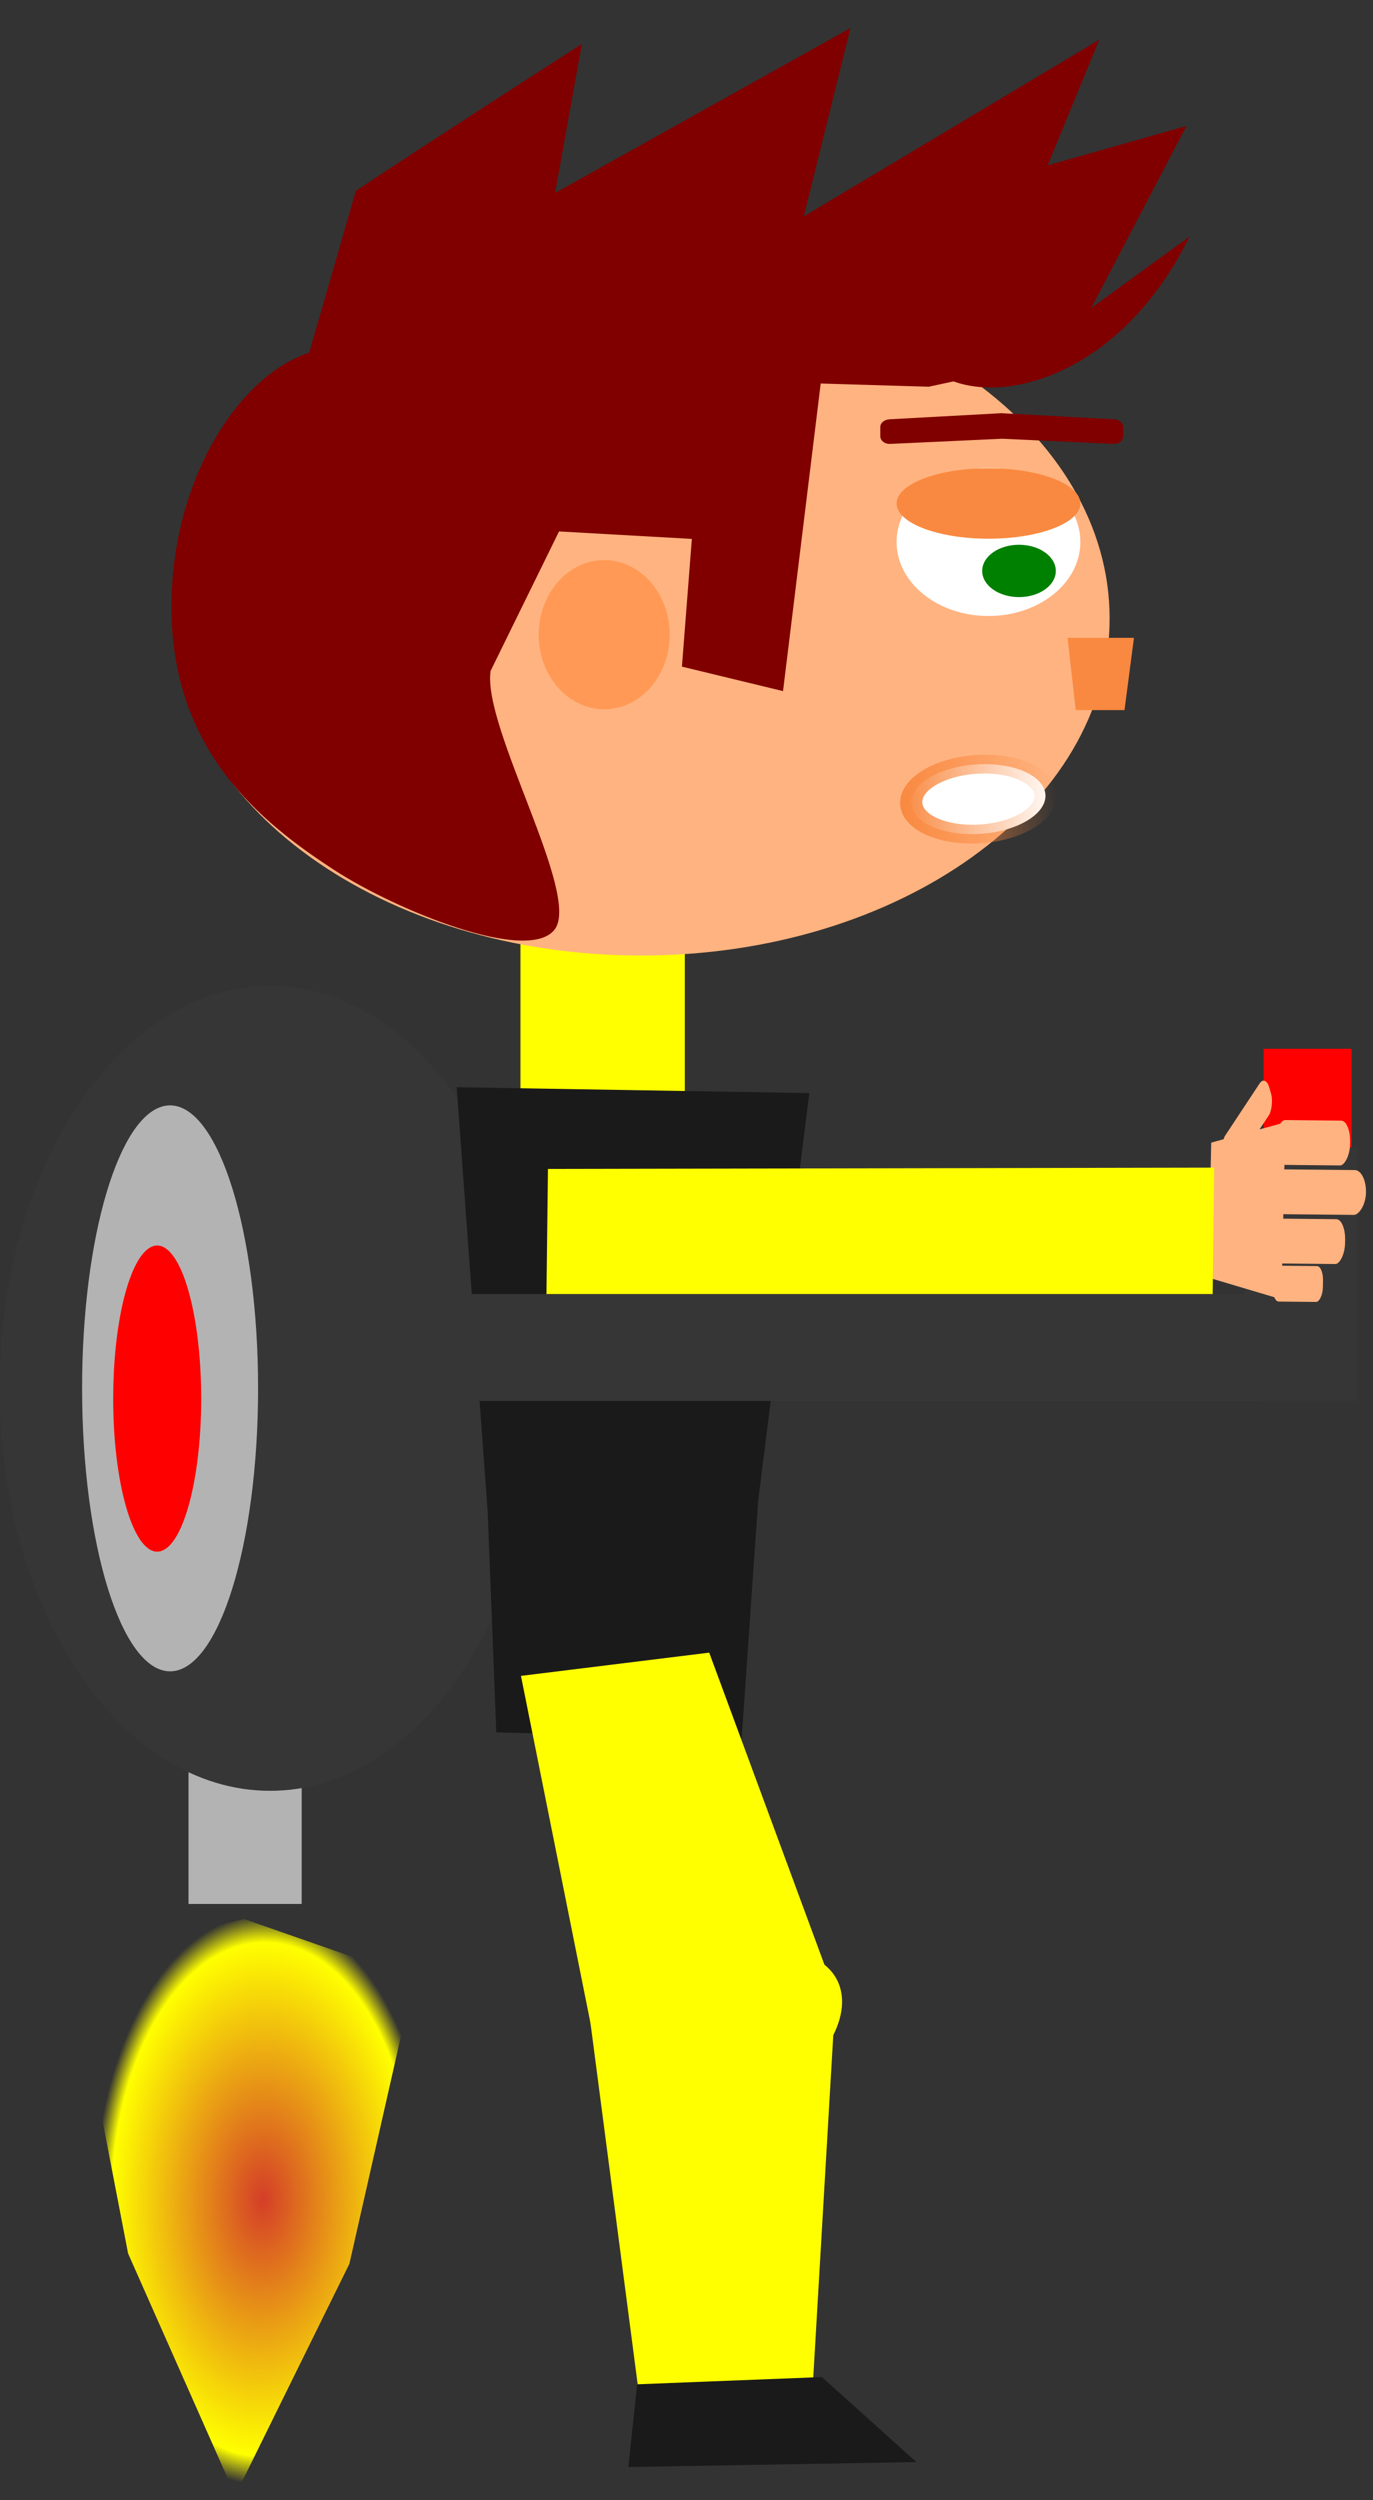 <?xml version="1.0" encoding="UTF-8" standalone="no"?>
<!-- Created with Inkscape (http://www.inkscape.org/) -->

<svg
   xmlns:dc="http://purl.org/dc/elements/1.1/"
   xmlns:cc="http://creativecommons.org/ns#"
   xmlns:rdf="http://www.w3.org/1999/02/22-rdf-syntax-ns#"
   xmlns:svg="http://www.w3.org/2000/svg"
   xmlns="http://www.w3.org/2000/svg"
   xmlns:xlink="http://www.w3.org/1999/xlink"
   xmlns:sodipodi="http://sodipodi.sourceforge.net/DTD/sodipodi-0.dtd"
   xmlns:inkscape="http://www.inkscape.org/namespaces/inkscape"
   width="39"
   height="71"
   id="svg4134"
   version="1.1"
   inkscape:version="0.48.5 r10040"
   sodipodi:docname="stand_right_07.svg">
  <rect width="100%" height="100%" fill="#333333" stroke="none"/>
  <defs
     id="defs4136">
    <linearGradient
       id="linearGradient3855">
      <stop
         style="stop-color:#d43e28;stop-opacity:1;"
         offset="0"
         id="stop3857" />
      <stop
         id="stop3863"
         offset="0.9"
         style="stop-color:#ffff00;stop-opacity:1;" />
      <stop
         style="stop-color:#ffff00;stop-opacity:0;"
         offset="1"
         id="stop3859" />
    </linearGradient>
    <linearGradient
       id="linearGradient3863">
      <stop
         style="stop-color:#3e3e3e;stop-opacity:1;"
         offset="0"
         id="stop3865" />
      <stop
         style="stop-color:#3e3e3e;stop-opacity:0;"
         offset="1"
         id="stop3867" />
    </linearGradient>
    <linearGradient
       id="linearGradient3851">
      <stop
         style="stop-color:#930000;stop-opacity:1;"
         offset="0"
         id="stop3853" />
      <stop
         style="stop-color:#80ff4e;stop-opacity:0;"
         offset="1"
         id="stop3855" />
    </linearGradient>
    <linearGradient
       id="linearGradient3843">
      <stop
         style="stop-color:#848484;stop-opacity:1;"
         offset="0"
         id="stop3845" />
      <stop
         style="stop-color:#fbb364;stop-opacity:0;"
         offset="1"
         id="stop3847" />
    </linearGradient>
    <linearGradient
       id="linearGradient3833">
      <stop
         style="stop-color:#4e4e4e;stop-opacity:1;"
         offset="0"
         id="stop3835" />
      <stop
         style="stop-color:#000000;stop-opacity:0;"
         offset="1"
         id="stop3837" />
    </linearGradient>
    <linearGradient
       inkscape:collect="always"
       xlink:href="#linearGradient4427"
       id="linearGradient4433"
       x1="354.44"
       y1="262.362"
       x2="390.56"
       y2="262.362"
       gradientUnits="userSpaceOnUse" />
    <linearGradient
       inkscape:collect="always"
       id="linearGradient4427">
      <stop
         style="stop-color:#f98940;stop-opacity:1;"
         offset="0"
         id="stop4429" />
      <stop
         style="stop-color:#f98940;stop-opacity:0;"
         offset="1"
         id="stop4431" />
    </linearGradient>
    <radialGradient
       inkscape:collect="always"
       xlink:href="#linearGradient3855"
       id="radialGradient4031"
       cx="30.42"
       cy="57.147"
       fx="30.42"
       fy="57.147"
       r="4.044"
       gradientTransform="matrix(1,0,0,0.956,0,2.514)"
       gradientUnits="userSpaceOnUse" />
  </defs>
  <sodipodi:namedview
     id="base"
     pagecolor="#ffffff"
     bordercolor="#666666"
     borderopacity="1.0"
     inkscape:pageopacity="0.0"
     inkscape:pageshadow="2"
     inkscape:zoom="8"
     inkscape:cx="-11.912108"
     inkscape:cy="32.543041"
     inkscape:document-units="px"
     inkscape:current-layer="layer1"
     showgrid="false"
     fit-margin-top="0"
     fit-margin-left="0"
     fit-margin-right="0"
     fit-margin-bottom="0"
     inkscape:window-width="1366"
     inkscape:window-height="721"
     inkscape:window-x="0"
     inkscape:window-y="25"
     inkscape:window-maximized="1" />
  <g
     inkscape:label="Capa 1"
     inkscape:groupmode="layer"
     id="layer1"
     transform="translate(-328.917,-497.698)">
    <rect
       style="color:#000000;fill:#b3b3b3;fill-opacity:1;fill-rule:nonzero;stroke:none;stroke-width:2.164;marker:none;visibility:visible;display:inline;overflow:visible;enable-background:accumulate"
       id="rect4134"
       width="3.214"
       height="4.643"
       x="-337.486"
       y="547.124"
       transform="scale(-1,1)" />
    <g
       id="g3919"
       transform="matrix(-1,0,0,1.12,701.225,-85.498)">
      <rect
         y="547.303"
         x="333.915"
         height="8.571"
         width="2.5"
         id="rect3898"
         style="color:#000000;fill:#ff0000;fill-opacity:1;fill-rule:nonzero;stroke:none;stroke-width:1.874;marker:none;visibility:visible;display:inline;overflow:visible;enable-background:accumulate" />
      <rect
         y="549.803"
         x="333.736"
         height="6.429"
         width="3.214"
         id="rect3900"
         style="color:#000000;fill:#363636;fill-opacity:1;fill-rule:nonzero;stroke:none;stroke-width:1.602;marker:none;visibility:visible;display:inline;overflow:visible;enable-background:accumulate" />
    </g>
    <path
       sodipodi:type="arc"
       style="color:#000000;fill:#363636;fill-opacity:1;fill-rule:nonzero;stroke:none;stroke-width:1.874;marker:none;visibility:visible;display:inline;overflow:visible;enable-background:accumulate"
       id="path3859"
       sodipodi:cx="30.089285"
       sodipodi:cy="42.738739"
       sodipodi:rx="8.3035717"
       sodipodi:ry="11.428572"
       d="m 38.393,42.739 c 0,6.312 -3.718,11.429 -8.304,11.429 -4.586,0 -8.304,-5.117 -8.304,-11.429 0,-6.312 3.718,-11.429 8.304,-11.429 4.426,0 8.074,4.778 8.293,10.862"
       transform="matrix(-0.925,0,0,1,364.42,494.386)"
       sodipodi:start="0"
       sodipodi:end="6.2336167"
       sodipodi:open="true" />
    <rect
       y="523.346"
       x="343.7"
       height="6.777"
       width="4.669"
       id="rect3349"
       style="color:#000000;fill:#ffff00;fill-opacity:1;fill-rule:nonzero;stroke:none;stroke-width:0.84;marker:none;visibility:visible;display:inline;overflow:visible;enable-background:accumulate"
       inkscape:transform-center-x="-2.6486114"
       inkscape:transform-center-y="-18.887557" />
    <path
       transform="matrix(0.135,0,0,0.1,302.193,489.026)"
       d="m 431.429,262.362 c 0,52.862 -44.132,95.714 -98.571,95.714 -54.44,0 -98.571,-42.853 -98.571,-95.714 0,-52.862 44.132,-95.714 98.571,-95.714 54.439,0 98.571,42.853 98.571,95.714 z"
       sodipodi:ry="95.714287"
       sodipodi:rx="98.571426"
       sodipodi:cy="262.36218"
       sodipodi:cx="332.85715"
       id="path3351"
       style="color:#000000;fill:#ffb380;fill-opacity:1;fill-rule:nonzero;stroke:none;stroke-width:0.84;marker:none;visibility:visible;display:inline;overflow:visible;enable-background:accumulate"
       sodipodi:type="arc"
       inkscape:transform-center-x="-1.4515256"
       inkscape:transform-center-y="-30.450447" />
    <path
       sodipodi:nodetypes="ccccccc"
       inkscape:connector-curvature="0"
       id="path3357"
       d="m 341.889,528.573 10.017,0.167 -1.453,11.58 -0.469,6.743 -6.97,-0.167 -0.243,-6.242 z"
       style="color:#000000;fill:#1a1a1a;fill-opacity:1;fill-rule:nonzero;stroke:none;stroke-width:0.84;marker:none;visibility:visible;display:inline;overflow:visible;enable-background:accumulate"
       inkscape:transform-center-x="-1.7846629"
       inkscape:transform-center-y="-7.8037167" />
    <path
       sodipodi:type="arc"
       style="color:#000000;fill:#ffffff;fill-opacity:1;fill-rule:nonzero;stroke:none;stroke-width:1;marker:none;visibility:visible;display:inline;overflow:visible;enable-background:accumulate"
       id="path3392"
       sodipodi:cx="329"
       sodipodi:cy="230.86218"
       sodipodi:rx="15"
       sodipodi:ry="14.5"
       d="m 344,230.862 c 0,8.008 -6.716,14.5 -15,14.5 -8.284,0 -15,-6.492 -15,-14.5 0,-8.008 6.716,-14.5 15,-14.5 8.284,0 15,6.492 15,14.5 z"
       transform="matrix(0.174,0,0,0.145,299.749,479.614)"
       inkscape:transform-center-x="8.4669575"
       inkscape:transform-center-y="-32.520105" />
    <path
       d="m 344,230.862 c 0,8.008 -6.716,14.5 -15,14.5 -8.284,0 -15,-6.492 -15,-14.5 0,-8.008 6.716,-14.5 15,-14.5 8.284,0 15,6.492 15,14.5 z"
       sodipodi:ry="14.5"
       sodipodi:rx="15"
       sodipodi:cy="230.86218"
       sodipodi:cx="329"
       id="path3394"
       style="color:#000000;fill:#f98940;fill-opacity:1;fill-rule:nonzero;stroke:none;stroke-width:0.84;marker:none;visibility:visible;display:inline;overflow:visible;enable-background:accumulate"
       sodipodi:type="arc"
       transform="matrix(0.174,0,0,0.069,299.749,496.067)"
       inkscape:transform-center-x="8.4669575"
       inkscape:transform-center-y="-33.622743" />
    <path
       sodipodi:type="arc"
       style="color:#000000;fill:#008000;fill-opacity:1;fill-rule:nonzero;stroke:none;stroke-width:0.84;marker:none;visibility:visible;display:inline;overflow:visible;enable-background:accumulate"
       id="path3396"
       sodipodi:cx="329.1582"
       sodipodi:cy="240.07327"
       sodipodi:rx="6.0104074"
       sodipodi:ry="5.126524"
       d="m 335.169,240.073 c 0,2.831 -2.691,5.127 -6.01,5.127 -3.319,0 -6.01,-2.295 -6.01,-5.127 0,-2.831 2.691,-5.127 6.01,-5.127 3.319,0 6.01,2.295 6.01,5.127 z"
       transform="matrix(0.174,0,0,0.145,300.588,479.101)"
       inkscape:transform-center-x="9.3339144"
       inkscape:transform-center-y="-31.696867" />
    <path
       transform="matrix(0.123,-0.007,0.003,0.104,310.102,495.714)"
       d="m 388,262.362 c 0,5.247 -6.94,9.5 -15.5,9.5 -8.56,0 -15.5,-4.253 -15.5,-9.5 0,-5.247 6.94,-9.5 15.5,-9.5 8.56,0 15.5,4.253 15.5,9.5 z"
       sodipodi:ry="9.5"
       sodipodi:rx="15.5"
       sodipodi:cy="262.36218"
       sodipodi:cx="372.5"
       id="path3398"
       style="color:#000000;fill:#ffffff;fill-opacity:1;fill-rule:nonzero;stroke:url(#linearGradient4433);stroke-width:5.119;stroke-miterlimit:4;stroke-opacity:1;stroke-dasharray:none;marker:none;visibility:visible;display:inline;overflow:visible;enable-background:accumulate"
       sodipodi:type="arc"
       inkscape:transform-center-x="5.0376413"
       inkscape:transform-center-y="-26.337801" />
    <path
       style="color:#000000;fill:#800000;fill-opacity:1;fill-rule:nonzero;stroke:none;stroke-width:5;marker:none;visibility:visible;display:inline;overflow:visible;enable-background:accumulate"
       d="m 360.554,509.605 -3.195,-0.173 -3.173,0.173 c -0.146,0.008 -0.264,0.098 -0.264,0.22 l 0,0.26 c 0,0.122 0.118,0.22 0.264,0.22 l 3.203,-0.148 3.166,0.148 c 0.146,0.007 0.264,-0.098 0.264,-0.22 l 0,-0.26 c 0,-0.122 -0.118,-0.22 -0.264,-0.22 z"
       id="path3402"
       inkscape:connector-curvature="0"
       sodipodi:nodetypes="scsssscssss"
       inkscape:transform-center-x="8.6870271"
       inkscape:transform-center-y="-35.753211" />
    <path
       sodipodi:nodetypes="ccccc"
       inkscape:connector-curvature="0"
       id="path3404"
       d="m 359.241,515.812 1.886,0 -0.269,2.052 -1.385,0 z"
       style="color:#000000;fill:#f98940;fill-opacity:1;fill-rule:nonzero;stroke:none;stroke-width:0.425;marker:none;visibility:visible;display:inline;overflow:visible;enable-background:accumulate"
       inkscape:transform-center-x="11.500876"
       inkscape:transform-center-y="-28.783967" />
    <path
       d="m 344,230.862 c 0,8.008 -6.716,14.5 -15,14.5 -8.284,0 -15,-6.492 -15,-14.5 0,-8.008 6.716,-14.5 15,-14.5 8.284,0 15,6.492 15,14.5 z"
       sodipodi:ry="14.5"
       sodipodi:rx="15"
       sodipodi:cy="230.86218"
       sodipodi:cx="329"
       id="path3406"
       style="color:#000000;fill:#ff9955;fill-opacity:1;fill-rule:nonzero;stroke:none;stroke-width:0.84;marker:none;visibility:visible;display:inline;overflow:visible;enable-background:accumulate"
       sodipodi:type="arc"
       transform="matrix(0.124,0,0,0.146,305.283,482.016)"
       inkscape:transform-center-x="-2.5479671"
       inkscape:transform-center-y="-29.8582" />
    <path
       style="fill:#800000;stroke:none"
       d="m 353.075,498.493 -8.391,4.685 0.76,-4.231 c 0,0 -4.422,2.839 -6.42,4.171 l -1.323,4.594 c -2.037,0.669 -3.914,3.65 -3.914,7.224 0,4.066 2.52,6.103 4.618,7.465 1.768,1.149 5.511,2.677 6.267,1.693 0.757,-0.985 -2.063,-5.753 -1.819,-7.345 l 1.943,-3.959 3.773,0.212 -0.282,3.627 2.872,0.695 1.07,-8.735 3.069,0.091 0.704,-0.151 c 1.788,0.644 4.922,-0.467 6.701,-4.111 l -2.788,2.025 2.703,-5.168 -3.942,1.118 1.464,-3.567 -8.391,5.017 z"
       id="path3410"
       inkscape:connector-curvature="0"
       sodipodi:nodetypes="cccccsssccccccccccccccc"
       inkscape:transform-center-x="-0.4371456"
       inkscape:transform-center-y="-34.170745" />
    <g
       id="g3416"
       transform="matrix(0.002,-0.09,0.04,4.0337884e-4,349.345,540.674)"
       inkscape:transform-center-x="-7.7386849"
       inkscape:transform-center-y="-0.55661161">
      <path
         sodipodi:nodetypes="ccccc"
         inkscape:connector-curvature="0"
         id="path3418"
         d="m 75.937,343.493 42.58,0 6.641,52.316 -55.861,0 z"
         style="color:#000000;fill:#ffb380;fill-opacity:1;fill-rule:nonzero;stroke:none;stroke-width:0.84;marker:none;visibility:visible;display:inline;overflow:visible;enable-background:accumulate" />
      <rect
         ry="4.518"
         y="389.393"
         x="68.589"
         height="35.641"
         width="11.314"
         id="rect3420"
         style="color:#000000;fill:#ffb380;fill-opacity:1;fill-rule:nonzero;stroke:none;stroke-width:0.84;marker:none;visibility:visible;display:inline;overflow:visible;enable-background:accumulate" />
      <rect
         ry="6.554"
         y="388.389"
         x="80.61"
         height="51.705"
         width="14.142"
         id="rect3422"
         style="color:#000000;fill:#ffb380;fill-opacity:1;fill-rule:nonzero;stroke:none;stroke-width:0.84;marker:none;visibility:visible;display:inline;overflow:visible;enable-background:accumulate" />
      <rect
         ry="8.336"
         y="388.389"
         x="96.167"
         height="65.761"
         width="14.142"
         id="rect3424"
         style="color:#000000;fill:#ffb380;fill-opacity:1;fill-rule:nonzero;stroke:none;stroke-width:0.84;marker:none;visibility:visible;display:inline;overflow:visible;enable-background:accumulate" />
      <rect
         ry="6.745"
         y="388.891"
         x="111.723"
         height="53.211"
         width="14.142"
         id="rect3426"
         style="color:#000000;fill:#ffb380;fill-opacity:1;fill-rule:nonzero;stroke:none;stroke-width:0.84;marker:none;visibility:visible;display:inline;overflow:visible;enable-background:accumulate" />
      <rect
         transform="matrix(0.815,-0.579,0.574,0.819,0,0)"
         ry="4.905"
         y="352.986"
         x="-116.151"
         height="38.696"
         width="12.256"
         id="rect3428"
         style="color:#000000;fill:#ffb380;fill-opacity:1;fill-rule:nonzero;stroke:none;stroke-width:0.84;marker:none;visibility:visible;display:inline;overflow:visible;enable-background:accumulate" />
    </g>
    <path
       sodipodi:nodetypes="ccccc"
       inkscape:transform-center-y="2.9961855"
       inkscape:transform-center-x="-1.5549358"
       style="color:#000000;fill:#ffff00;fill-opacity:1;fill-rule:nonzero;stroke:none;stroke-width:0.84;marker:none;visibility:visible;display:inline;overflow:visible;enable-background:accumulate"
       d="m 343.715,545.29 5.347,-0.66 3.686,9.98 -6.852,1.571 z"
       id="path3160"
       inkscape:connector-curvature="0" />
    <path
       inkscape:transform-center-x="0.69032737"
       style="color:#000000;fill:#ffff00;fill-opacity:1;fill-rule:nonzero;stroke:none;stroke-width:0.84;marker:none;visibility:visible;display:inline;overflow:visible;enable-background:accumulate"
       d="m 345.67,554.998 6.961,-0.271 -0.621,10.614 -4.963,0.196 z"
       id="path3162"
       inkscape:connector-curvature="0"
       sodipodi:nodetypes="ccccc"
       inkscape:transform-center-y="5.8393543" />
    <path
       inkscape:transform-center-y="12.187345"
       inkscape:transform-center-x="-1.0156676"
       style="color:#000000;fill:#1a1a1a;fill-opacity:1;fill-rule:nonzero;stroke:none;stroke-width:3.088;marker:none;visibility:visible;display:inline;overflow:visible;enable-background:accumulate"
       d="m 347.015,565.408 5.247,-0.206 2.685,2.414 -8.182,0.142 z"
       id="path3164"
       inkscape:connector-curvature="0"
       sodipodi:nodetypes="ccccc" />
    <path
       sodipodi:type="arc"
       style="color:#000000;fill:#ffff00;fill-opacity:1;fill-rule:nonzero;stroke:none;stroke-width:1;marker:none;visibility:visible;display:inline;overflow:visible;enable-background:accumulate"
       id="path3166"
       sodipodi:cx="85.294754"
       sodipodi:cy="57.072777"
       sodipodi:rx="3.800699"
       sodipodi:ry="2.032932"
       d="m 89.095,57.073 c 0,1.123 -1.702,2.033 -3.801,2.033 -2.099,0 -3.801,-0.91 -3.801,-2.033 0,-1.123 1.702,-2.033 3.801,-2.033 2.026,0 3.696,0.85 3.796,1.932"
       transform="matrix(0.771,-0.429,0.49,0.878,256.013,541.994)"
       sodipodi:start="0"
       sodipodi:end="6.2336167"
       sodipodi:open="true"
       inkscape:transform-center-x="0.097971187"
       inkscape:transform-center-y="1.1940228" />
    <path
       sodipodi:type="arc"
       style="color:#000000;fill:#b3b3b3;fill-opacity:1;fill-rule:nonzero;stroke:none;stroke-width:1.874;marker:none;visibility:visible;display:inline;overflow:visible;enable-background:accumulate"
       id="path3886"
       sodipodi:cx="28.482143"
       sodipodi:cy="38.095882"
       sodipodi:rx="1.875"
       sodipodi:ry="8.0357141"
       d="m 30.357,38.096 c 0,4.438 -0.839,8.036 -1.875,8.036 -1.036,0 -1.875,-3.598 -1.875,-8.036 0,-4.438 0.839,-8.036 1.875,-8.036 0.999,0 1.823,3.36 1.873,7.638"
       transform="matrix(-1.333,0,0,1,371.715,499.029)"
       sodipodi:start="0"
       sodipodi:end="6.2336167"
       sodipodi:open="true" />
    <path
       sodipodi:type="arc"
       style="color:#000000;fill:#ff0000;fill-opacity:1;fill-rule:nonzero;stroke:none;stroke-width:1.874;marker:none;visibility:visible;display:inline;overflow:visible;enable-background:accumulate"
       id="path3890"
       sodipodi:cx="26.964285"
       sodipodi:cy="41.578026"
       sodipodi:rx="1.25"
       sodipodi:ry="1.6964285"
       d="m 28.214,41.578 c 0,0.937 -0.56,1.696 -1.25,1.696 -0.69,0 -1.25,-0.76 -1.25,-1.696 0,-0.937 0.56,-1.696 1.25,-1.696 0.666,0 1.215,0.709 1.248,1.612"
       transform="matrix(-1,0,0,2.563,360.346,430.851)"
       sodipodi:start="0"
       sodipodi:end="6.2336167"
       sodipodi:open="true" />
    <rect
       style="color:#000000;fill:#ffff00;fill-opacity:1;fill-rule:nonzero;stroke:none;stroke-width:0.942;marker:none;visibility:visible;display:inline;overflow:visible;enable-background:accumulate"
       id="rect3927"
       width="3.873"
       height="18.924"
       x="531.596"
       y="350.861"
       inkscape:transform-center-y="-0.016459766"
       transform="matrix(-0.012,1,1,-0.002,0,0)"
       inkscape:transform-center-x="-6.6055895" />
    <rect
       style="color:#000000;fill:#363636;fill-opacity:1;fill-rule:nonzero;stroke:none;stroke-width:1.802;marker:none;visibility:visible;display:inline;overflow:visible;enable-background:accumulate"
       id="rect3946"
       width="23.929"
       height="3.036"
       x="-364.81"
       y="534.446"
       transform="scale(-1,1)" />
    <path
       sodipodi:type="star"
       style="color:#000000;fill:url(#radialGradient4031);fill-opacity:1;fill-rule:nonzero;stroke:none;stroke-width:2.164;marker:none;visibility:visible;display:inline;overflow:visible;enable-background:accumulate"
       id="path3085"
       sodipodi:sides="3"
       sodipodi:cx="30"
       sodipodi:cy="57.950069"
       sodipodi:r1="4.744761"
       sodipodi:r2="3.0700665"
       sodipodi:arg1="0.34555558"
       sodipodi:arg2="1.3927531"
       inkscape:flatsided="false"
       inkscape:rounded="0"
       inkscape:randomized="0"
       d="m 34.464,59.557 -3.921,1.414 -4.168,0.041 0.735,-4.103 2.048,-3.63 3.185,2.688 z"
       transform="matrix(1.169,-0.317,-0.179,-2.071,311.051,688.146)" />
  </g>
</svg>
